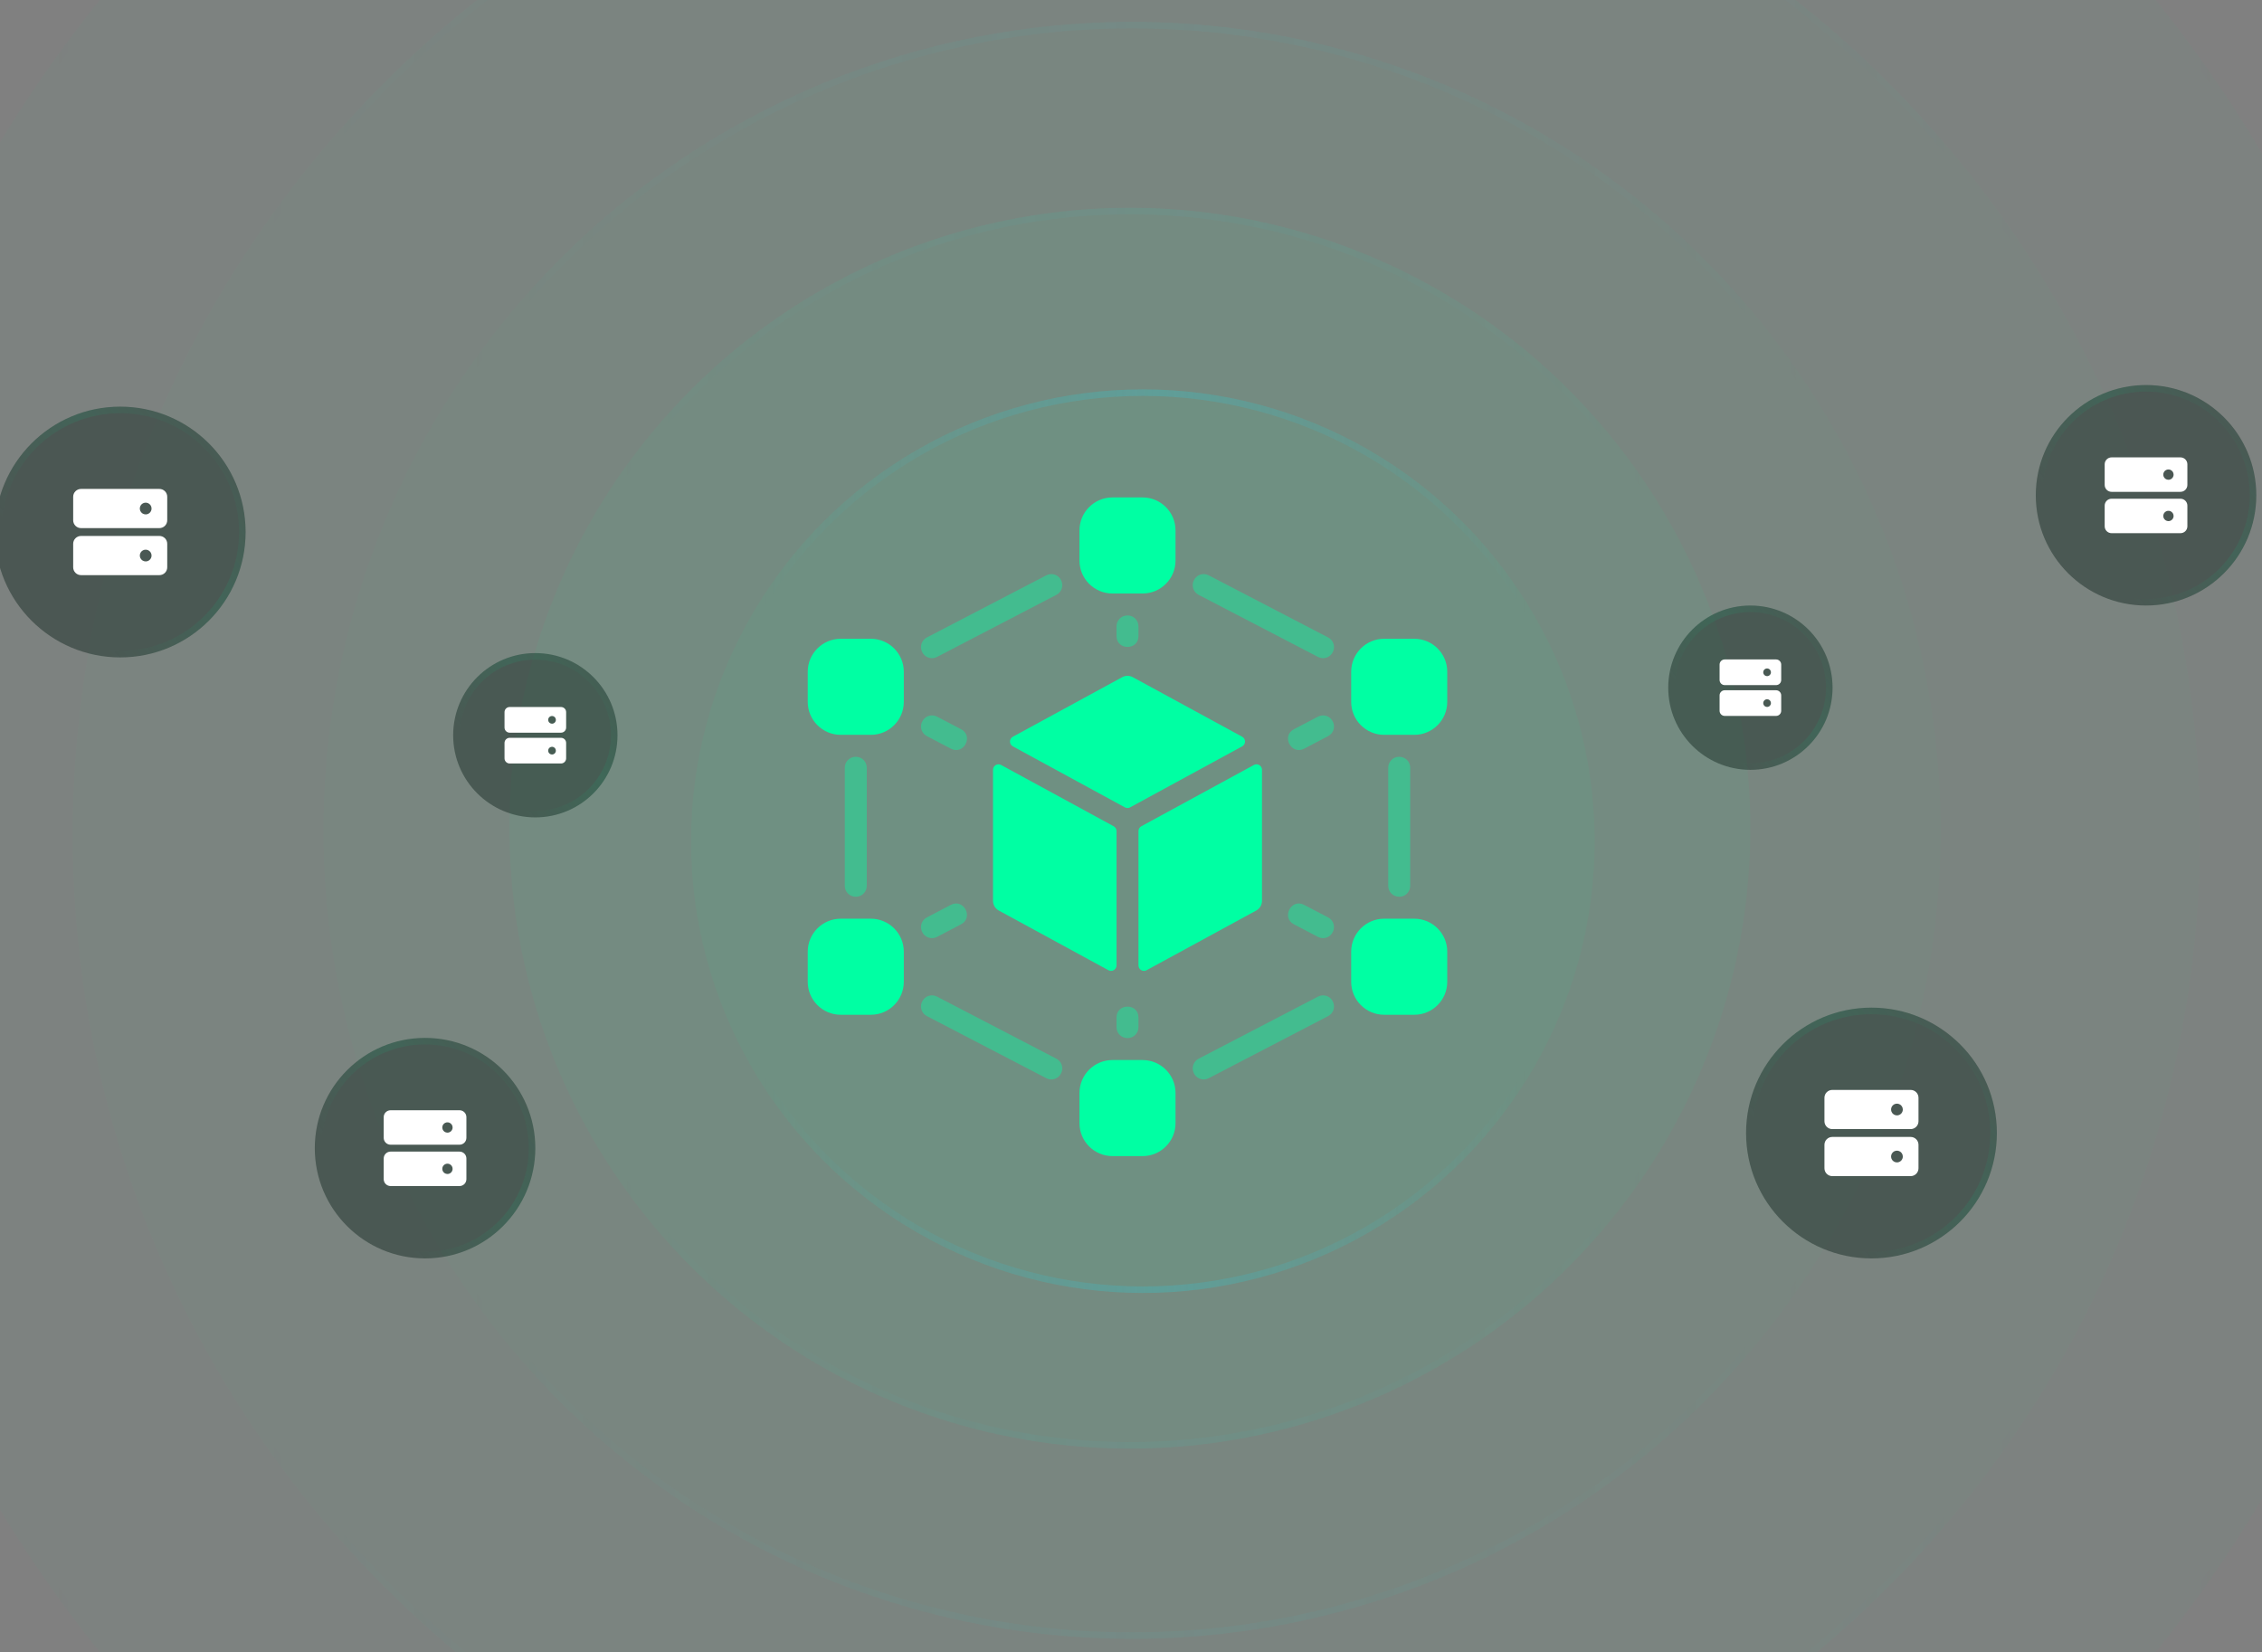<svg width="345" height="252" viewBox="0 0 345 252" fill="none" xmlns="http://www.w3.org/2000/svg">
<rect x="0" y="0" width="345" height="252" fill="#808080" stroke="none"/>
<g clip-path="url(#clip0_490_14092)">
<circle cx="173.319" cy="127.319" r="162.239" fill="#00FFA3" fill-opacity="0.02"/>
<circle cx="173.319" cy="127.319" r="161.739" stroke="url(#paint0_linear_490_14092)" stroke-opacity="0.1"/>
<circle cx="172" cy="126" r="201.15" fill="#00FFA3" fill-opacity="0.02"/>
<circle cx="172" cy="126" r="200.65" stroke="url(#paint1_linear_490_14092)" stroke-opacity="0.1"/>
<circle cx="172.66" cy="126.66" r="123.328" fill="#00FFA3" fill-opacity="0.02"/>
<circle cx="172.66" cy="126.66" r="122.828" stroke="url(#paint2_linear_490_14092)" stroke-opacity="0.1"/>
<circle cx="172.329" cy="126.33" r="94.64" fill="#00FFA3" fill-opacity="0.04"/>
<circle cx="172.329" cy="126.33" r="94.14" stroke="url(#paint3_linear_490_14092)" stroke-opacity="0.1"/>
<circle cx="174.307" cy="128.308" r="68.919" fill="#00FFA3" fill-opacity="0.04"/>
<circle cx="174.307" cy="128.308" r="68.419" stroke="url(#paint4_linear_490_14092)" stroke-opacity="0.4"/>
<path d="M215.083 117.094V135.129C215.083 136.045 214.341 136.786 213.426 136.786C212.429 136.786 211.734 136.009 211.734 135.129V117.094C211.734 116.179 212.476 115.437 213.391 115.437C214.389 115.437 215.083 116.214 215.083 117.094Z" fill="#00FFA3" fill-opacity="0.4"/>
<path d="M132.197 117.094V135.129C132.197 136.045 131.455 136.786 130.54 136.786C129.542 136.786 128.848 136.009 128.848 135.129V117.094C128.848 116.179 129.59 115.437 130.505 115.437C131.502 115.437 132.197 116.214 132.197 117.094Z" fill="#00FFA3" fill-opacity="0.4"/>
<path d="M161.13 90.728L142.904 100.209C142.036 100.66 140.967 100.266 140.604 99.359C140.253 98.483 140.64 97.613 141.361 97.237L159.588 87.756C160.455 87.305 161.524 87.699 161.888 88.607C162.238 89.482 161.851 90.353 161.13 90.728Z" fill="#00FFA3" fill-opacity="0.4"/>
<path d="M161.9 163.585C161.498 164.577 160.417 164.899 159.587 164.467L141.361 154.986C140.603 154.592 140.27 153.687 140.59 152.896C140.992 151.904 142.073 151.582 142.903 152.014L161.129 161.496C161.887 161.889 162.22 162.794 161.9 163.585Z" fill="#00FFA3" fill-opacity="0.4"/>
<path d="M203.343 99.327C202.941 100.319 201.861 100.641 201.03 100.209L182.804 90.728C182.047 90.334 181.713 89.429 182.033 88.638C182.435 87.646 183.516 87.324 184.346 87.756L202.573 97.238C203.33 97.632 203.664 98.536 203.343 99.327Z" fill="#00FFA3" fill-opacity="0.4"/>
<path d="M202.573 154.986L184.347 164.467C183.479 164.918 182.411 164.524 182.047 163.616C181.696 162.741 182.084 161.871 182.805 161.495L201.031 152.014C201.899 151.563 202.967 151.957 203.331 152.865C203.682 153.74 203.294 154.61 202.573 154.986Z" fill="#00FFA3" fill-opacity="0.4"/>
<path d="M171.982 93.878C172.898 93.878 173.64 94.62 173.64 95.536V97.018C173.64 99.234 170.291 99.233 170.291 97.018V95.536C170.291 94.662 170.979 93.878 171.982 93.878Z" fill="#00FFA3" fill-opacity="0.4"/>
<path d="M173.64 155.206V156.687C173.64 157.603 172.898 158.345 171.982 158.345C170.98 158.345 170.291 157.562 170.291 156.687V155.206C170.291 152.989 173.64 152.99 173.64 155.206Z" fill="#00FFA3" fill-opacity="0.4"/>
<path d="M145.027 114.2L141.361 112.28C140.607 111.885 140.274 110.983 140.593 110.194C140.996 109.199 142.08 108.876 142.911 109.311L146.58 111.232C148.548 112.261 146.985 115.228 145.027 114.2Z" fill="#00FFA3" fill-opacity="0.4"/>
<path d="M203.341 110.194C203.661 110.983 203.328 111.885 202.574 112.28L198.908 114.2C196.96 115.223 195.373 112.268 197.355 111.232L201.024 109.311C201.854 108.877 202.938 109.197 203.341 110.194Z" fill="#00FFA3" fill-opacity="0.4"/>
<path d="M146.577 140.991L142.908 142.912C142.039 143.367 140.967 142.972 140.603 142.061C140.254 141.189 140.639 140.32 141.358 139.944L145.024 138.023C146.986 136.995 148.543 139.963 146.577 140.991Z" fill="#00FFA3" fill-opacity="0.4"/>
<path d="M203.34 142.029C202.938 143.024 201.854 143.347 201.022 142.912L197.353 140.991C195.392 139.966 196.942 136.993 198.906 138.023L202.572 139.944C203.327 140.339 203.659 141.24 203.34 142.029Z" fill="#00FFA3" fill-opacity="0.4"/>
<path d="M174.269 161.694H169.664C166.894 161.694 164.641 163.948 164.641 166.718V171.322C164.641 174.092 166.894 176.346 169.664 176.346H174.269C177.039 176.346 179.292 174.092 179.292 171.322V166.718C179.292 163.948 177.039 161.694 174.269 161.694Z" fill="#00FFA3"/>
<path d="M174.269 75.877H169.664C166.894 75.877 164.641 78.131 164.641 80.901V85.505C164.641 88.275 166.894 90.529 169.664 90.529H174.269C177.039 90.529 179.292 88.275 179.292 85.505V80.901C179.292 78.131 177.039 75.877 174.269 75.877Z" fill="#00FFA3"/>
<path d="M132.825 140.135H128.221C125.451 140.135 123.197 142.389 123.197 145.159V149.763C123.197 152.533 125.451 154.787 128.221 154.787H132.825C135.595 154.787 137.849 152.533 137.849 149.763V145.159C137.849 142.389 135.595 140.135 132.825 140.135Z" fill="#00FFA3"/>
<path d="M215.71 97.436H211.105C208.335 97.436 206.082 99.69 206.082 102.46V107.064C206.082 109.834 208.335 112.088 211.105 112.088H215.71C218.48 112.088 220.734 109.834 220.734 107.064V102.46C220.734 99.69 218.48 97.436 215.71 97.436Z" fill="#00FFA3"/>
<path d="M215.71 140.135H211.105C208.335 140.135 206.082 142.389 206.082 145.159V149.763C206.082 152.533 208.335 154.787 211.105 154.787H215.71C218.48 154.787 220.734 152.533 220.734 149.763V145.159C220.734 142.389 218.48 140.135 215.71 140.135Z" fill="#00FFA3"/>
<path d="M132.825 97.436H128.221C125.451 97.436 123.197 99.69 123.197 102.46V107.064C123.197 109.834 125.451 112.088 128.221 112.088H132.825C135.595 112.088 137.849 109.834 137.849 107.064V102.46C137.849 99.69 135.595 97.436 132.825 97.436Z" fill="#00FFA3"/>
<path d="M169.856 126.031L152.693 116.687C152.135 116.383 151.455 116.787 151.455 117.422V137.414C151.455 138.028 151.79 138.592 152.329 138.885L169.055 147.991C169.613 148.295 170.293 147.891 170.293 147.256V126.767C170.293 126.46 170.125 126.178 169.856 126.031Z" fill="#00FFA3"/>
<path d="M172.367 123.15L189.454 113.847C190.037 113.53 190.037 112.693 189.454 112.376L172.768 103.291C172.268 103.019 171.665 103.019 171.166 103.291L154.48 112.376C153.897 112.693 153.897 113.53 154.48 113.847L171.567 123.15C171.816 123.286 172.118 123.286 172.367 123.15Z" fill="#00FFA3"/>
<path d="M173.641 126.767V147.256C173.641 147.891 174.32 148.295 174.878 147.991L191.605 138.885C192.143 138.592 192.478 138.028 192.478 137.414V117.422C192.478 116.787 191.799 116.383 191.241 116.687L174.077 126.031C173.808 126.178 173.641 126.46 173.641 126.767Z" fill="#00FFA3"/>
<circle cx="266.97" cy="104.896" r="12.531" fill="#001810" fill-opacity="0.4"/>
<circle cx="266.97" cy="104.896" r="12.031" stroke="url(#paint5_linear_490_14092)" stroke-opacity="0.2"/>
<g clip-path="url(#clip1_490_14092)">
<path d="M270.886 100.588H263.055C262.847 100.588 262.648 100.671 262.501 100.818C262.354 100.965 262.271 101.164 262.271 101.371V103.721C262.271 103.929 262.354 104.128 262.501 104.275C262.648 104.422 262.847 104.504 263.055 104.504H270.886C271.094 104.504 271.293 104.422 271.44 104.275C271.587 104.128 271.669 103.929 271.669 103.721V101.371C271.669 101.164 271.587 100.965 271.44 100.818C271.293 100.671 271.094 100.588 270.886 100.588ZM269.516 103.134C269.4 103.134 269.286 103.099 269.189 103.035C269.093 102.97 269.018 102.878 268.973 102.771C268.929 102.664 268.917 102.546 268.94 102.432C268.962 102.318 269.018 102.213 269.1 102.131C269.183 102.049 269.287 101.993 269.401 101.97C269.515 101.947 269.633 101.959 269.741 102.004C269.848 102.048 269.94 102.123 270.004 102.22C270.069 102.316 270.103 102.43 270.103 102.546C270.103 102.702 270.041 102.851 269.931 102.962C269.821 103.072 269.672 103.134 269.516 103.134ZM270.886 105.287H263.055C262.847 105.287 262.648 105.37 262.501 105.517C262.354 105.664 262.271 105.863 262.271 106.07V108.42C262.271 108.628 262.354 108.827 262.501 108.974C262.648 109.121 262.847 109.203 263.055 109.203H270.886C271.094 109.203 271.293 109.121 271.44 108.974C271.587 108.827 271.669 108.628 271.669 108.42V106.07C271.669 105.863 271.587 105.664 271.44 105.517C271.293 105.37 271.094 105.287 270.886 105.287ZM269.516 107.833C269.4 107.833 269.286 107.798 269.189 107.734C269.093 107.669 269.018 107.577 268.973 107.47C268.929 107.363 268.917 107.245 268.94 107.131C268.962 107.017 269.018 106.912 269.1 106.83C269.183 106.748 269.287 106.692 269.401 106.669C269.515 106.646 269.633 106.658 269.741 106.703C269.848 106.747 269.94 106.822 270.004 106.919C270.069 107.015 270.103 107.129 270.103 107.245C270.103 107.401 270.041 107.55 269.931 107.661C269.821 107.771 269.672 107.833 269.516 107.833Z" fill="white"/>
</g>
<circle cx="81.648" cy="112.15" r="12.531" fill="#001810" fill-opacity="0.4"/>
<circle cx="81.648" cy="112.15" r="12.031" stroke="url(#paint6_linear_490_14092)" stroke-opacity="0.2"/>
<g clip-path="url(#clip2_490_14092)">
<path d="M85.564 107.843H77.732C77.525 107.843 77.326 107.925 77.179 108.072C77.032 108.219 76.949 108.418 76.949 108.626V110.976C76.949 111.183 77.032 111.382 77.179 111.529C77.326 111.676 77.525 111.759 77.732 111.759H85.564C85.772 111.759 85.971 111.676 86.118 111.529C86.265 111.382 86.347 111.183 86.347 110.976V108.626C86.347 108.418 86.265 108.219 86.118 108.072C85.971 107.925 85.772 107.843 85.564 107.843ZM84.194 110.388C84.077 110.388 83.964 110.354 83.867 110.289C83.771 110.225 83.695 110.133 83.651 110.026C83.606 109.918 83.595 109.8 83.617 109.686C83.64 109.572 83.696 109.468 83.778 109.385C83.86 109.303 83.965 109.247 84.079 109.225C84.193 109.202 84.311 109.214 84.418 109.258C84.526 109.303 84.617 109.378 84.682 109.474C84.746 109.571 84.781 109.685 84.781 109.801C84.781 109.957 84.719 110.106 84.609 110.216C84.499 110.326 84.349 110.388 84.194 110.388ZM85.564 112.542H77.732C77.525 112.542 77.326 112.624 77.179 112.771C77.032 112.918 76.949 113.117 76.949 113.325V115.675C76.949 115.882 77.032 116.081 77.179 116.228C77.326 116.375 77.525 116.458 77.732 116.458H85.564C85.772 116.458 85.971 116.375 86.118 116.228C86.265 116.081 86.347 115.882 86.347 115.675V113.325C86.347 113.117 86.265 112.918 86.118 112.771C85.971 112.624 85.772 112.542 85.564 112.542ZM84.194 115.087C84.077 115.087 83.964 115.053 83.867 114.988C83.771 114.924 83.695 114.832 83.651 114.725C83.606 114.617 83.595 114.499 83.617 114.385C83.64 114.271 83.696 114.167 83.778 114.084C83.86 114.002 83.965 113.946 84.079 113.924C84.193 113.901 84.311 113.913 84.418 113.957C84.526 114.002 84.617 114.077 84.682 114.173C84.746 114.27 84.781 114.384 84.781 114.5C84.781 114.656 84.719 114.805 84.609 114.915C84.499 115.025 84.349 115.087 84.194 115.087Z" fill="white"/>
</g>
<circle cx="285.436" cy="172.825" r="19.126" fill="#001810" fill-opacity="0.4"/>
<circle cx="285.436" cy="172.825" r="18.626" stroke="url(#paint7_linear_490_14092)" stroke-opacity="0.2"/>
<g clip-path="url(#clip3_490_14092)">
<path d="M291.413 166.251H279.459C279.142 166.251 278.838 166.377 278.614 166.601C278.39 166.825 278.264 167.129 278.264 167.446V171.032C278.264 171.349 278.39 171.653 278.614 171.877C278.838 172.102 279.142 172.228 279.459 172.228H291.413C291.73 172.228 292.034 172.102 292.258 171.877C292.482 171.653 292.608 171.349 292.608 171.032V167.446C292.608 167.129 292.482 166.825 292.258 166.601C292.034 166.377 291.73 166.251 291.413 166.251ZM289.321 170.136C289.143 170.136 288.97 170.083 288.823 169.985C288.675 169.886 288.56 169.746 288.492 169.582C288.425 169.418 288.407 169.238 288.441 169.064C288.476 168.89 288.561 168.731 288.687 168.605C288.812 168.48 288.972 168.394 289.146 168.36C289.32 168.325 289.5 168.343 289.664 168.411C289.828 168.479 289.968 168.594 290.066 168.741C290.165 168.888 290.217 169.062 290.217 169.239C290.217 169.477 290.123 169.705 289.955 169.873C289.787 170.041 289.559 170.136 289.321 170.136ZM291.413 173.423H279.459C279.142 173.423 278.838 173.549 278.614 173.773C278.39 173.997 278.264 174.301 278.264 174.618V178.204C278.264 178.521 278.39 178.825 278.614 179.05C278.838 179.274 279.142 179.4 279.459 179.4H291.413C291.73 179.4 292.034 179.274 292.258 179.05C292.482 178.825 292.608 178.521 292.608 178.204V174.618C292.608 174.301 292.482 173.997 292.258 173.773C292.034 173.549 291.73 173.423 291.413 173.423ZM289.321 177.308C289.143 177.308 288.97 177.255 288.823 177.157C288.675 177.058 288.56 176.918 288.492 176.754C288.425 176.591 288.407 176.41 288.441 176.236C288.476 176.062 288.561 175.903 288.687 175.777C288.812 175.652 288.972 175.567 289.146 175.532C289.32 175.497 289.5 175.515 289.664 175.583C289.828 175.651 289.968 175.766 290.066 175.913C290.165 176.061 290.217 176.234 290.217 176.411C290.217 176.649 290.123 176.877 289.955 177.045C289.787 177.213 289.559 177.308 289.321 177.308Z" fill="white"/>
</g>
<circle cx="18.335" cy="81.153" r="19.126" fill="#001810" fill-opacity="0.4"/>
<circle cx="18.335" cy="81.153" r="18.626" stroke="url(#paint8_linear_490_14092)" stroke-opacity="0.2"/>
<g clip-path="url(#clip4_490_14092)">
<path d="M24.311 74.579H12.357C12.04 74.579 11.736 74.705 11.512 74.929C11.288 75.153 11.162 75.457 11.162 75.774V79.36C11.162 79.677 11.288 79.981 11.512 80.206C11.736 80.43 12.04 80.556 12.357 80.556H24.311C24.628 80.556 24.932 80.43 25.156 80.206C25.381 79.981 25.506 79.677 25.506 79.36V75.774C25.506 75.457 25.381 75.153 25.156 74.929C24.932 74.705 24.628 74.579 24.311 74.579ZM22.219 78.464C22.042 78.464 21.869 78.411 21.721 78.313C21.574 78.214 21.459 78.074 21.391 77.91C21.323 77.746 21.305 77.566 21.34 77.392C21.375 77.218 21.46 77.059 21.585 76.933C21.711 76.808 21.87 76.723 22.044 76.688C22.218 76.653 22.398 76.671 22.562 76.739C22.726 76.807 22.866 76.922 22.965 77.069C23.063 77.217 23.116 77.39 23.116 77.567C23.116 77.805 23.021 78.033 22.853 78.201C22.685 78.369 22.457 78.464 22.219 78.464ZM24.311 81.751H12.357C12.04 81.751 11.736 81.877 11.512 82.101C11.288 82.325 11.162 82.629 11.162 82.946V86.532C11.162 86.85 11.288 87.153 11.512 87.378C11.736 87.602 12.04 87.728 12.357 87.728H24.311C24.628 87.728 24.932 87.602 25.156 87.378C25.381 87.153 25.506 86.85 25.506 86.532V82.946C25.506 82.629 25.381 82.325 25.156 82.101C24.932 81.877 24.628 81.751 24.311 81.751ZM22.219 85.636C22.042 85.636 21.869 85.583 21.721 85.485C21.574 85.386 21.459 85.246 21.391 85.082C21.323 84.919 21.305 84.738 21.34 84.564C21.375 84.391 21.46 84.231 21.585 84.106C21.711 83.98 21.87 83.895 22.044 83.86C22.218 83.826 22.398 83.843 22.562 83.911C22.726 83.979 22.866 84.094 22.965 84.241C23.063 84.389 23.116 84.562 23.116 84.739C23.116 84.977 23.021 85.205 22.853 85.373C22.685 85.541 22.457 85.636 22.219 85.636Z" fill="white"/>
</g>
<circle cx="327.314" cy="75.547" r="16.817" fill="#001810" fill-opacity="0.4"/>
<circle cx="327.314" cy="75.547" r="16.317" stroke="url(#paint9_linear_490_14092)" stroke-opacity="0.2"/>
<g clip-path="url(#clip5_490_14092)">
<path d="M332.568 69.766H322.057C321.778 69.766 321.511 69.877 321.314 70.074C321.117 70.272 321.006 70.539 321.006 70.818V73.971C321.006 74.25 321.117 74.517 321.314 74.714C321.511 74.911 321.778 75.022 322.057 75.022H332.568C332.847 75.022 333.114 74.911 333.311 74.714C333.508 74.517 333.619 74.25 333.619 73.971V70.818C333.619 70.539 333.508 70.272 333.311 70.074C333.114 69.877 332.847 69.766 332.568 69.766ZM330.728 73.183C330.573 73.183 330.42 73.136 330.29 73.05C330.161 72.963 330.06 72.84 330 72.696C329.94 72.552 329.925 72.393 329.955 72.24C329.986 72.088 330.061 71.947 330.171 71.837C330.281 71.727 330.422 71.651 330.575 71.621C330.728 71.591 330.886 71.606 331.03 71.666C331.174 71.726 331.297 71.827 331.384 71.956C331.471 72.086 331.517 72.238 331.517 72.394C331.517 72.603 331.434 72.804 331.286 72.952C331.138 73.1 330.938 73.183 330.728 73.183ZM332.568 76.073H322.057C321.778 76.073 321.511 76.184 321.314 76.381C321.117 76.578 321.006 76.845 321.006 77.124V80.278C321.006 80.556 321.117 80.824 321.314 81.021C321.511 81.218 321.778 81.329 322.057 81.329H332.568C332.847 81.329 333.114 81.218 333.311 81.021C333.508 80.824 333.619 80.556 333.619 80.278V77.124C333.619 76.845 333.508 76.578 333.311 76.381C333.114 76.184 332.847 76.073 332.568 76.073ZM330.728 79.489C330.573 79.489 330.42 79.443 330.29 79.356C330.161 79.27 330.06 79.147 330 79.002C329.94 78.859 329.925 78.7 329.955 78.547C329.986 78.394 330.061 78.254 330.171 78.143C330.281 78.033 330.422 77.958 330.575 77.928C330.728 77.897 330.886 77.913 331.03 77.972C331.174 78.032 331.297 78.133 331.384 78.263C331.471 78.392 331.517 78.545 331.517 78.701C331.517 78.91 331.434 79.11 331.286 79.258C331.138 79.406 330.938 79.489 330.728 79.489Z" fill="white"/>
</g>
<circle cx="64.829" cy="175.133" r="16.817" fill="#001810" fill-opacity="0.4"/>
<circle cx="64.829" cy="175.133" r="16.317" stroke="url(#paint10_linear_490_14092)" stroke-opacity="0.2"/>
<g clip-path="url(#clip6_490_14092)">
<path d="M70.084 169.352H59.573C59.294 169.352 59.026 169.463 58.829 169.66C58.632 169.857 58.522 170.125 58.522 170.404V173.557C58.522 173.836 58.632 174.103 58.829 174.3C59.026 174.497 59.294 174.608 59.573 174.608H70.084C70.362 174.608 70.63 174.497 70.827 174.3C71.024 174.103 71.135 173.836 71.135 173.557V170.404C71.135 170.125 71.024 169.857 70.827 169.66C70.63 169.463 70.362 169.352 70.084 169.352ZM68.244 172.768C68.088 172.768 67.936 172.722 67.806 172.636C67.677 172.549 67.575 172.426 67.516 172.282C67.456 172.138 67.441 171.979 67.471 171.826C67.501 171.673 67.576 171.533 67.687 171.423C67.797 171.313 67.937 171.237 68.09 171.207C68.243 171.177 68.402 171.192 68.546 171.252C68.69 171.312 68.813 171.413 68.9 171.542C68.986 171.672 69.032 171.824 69.032 171.98C69.032 172.189 68.949 172.39 68.802 172.538C68.654 172.685 68.453 172.768 68.244 172.768ZM70.084 175.659H59.573C59.294 175.659 59.026 175.77 58.829 175.967C58.632 176.164 58.522 176.431 58.522 176.71V179.863C58.522 180.142 58.632 180.409 58.829 180.607C59.026 180.804 59.294 180.914 59.573 180.914H70.084C70.362 180.914 70.63 180.804 70.827 180.607C71.024 180.409 71.135 180.142 71.135 179.863V176.71C71.135 176.431 71.024 176.164 70.827 175.967C70.63 175.77 70.362 175.659 70.084 175.659ZM68.244 179.075C68.088 179.075 67.936 179.029 67.806 178.942C67.677 178.856 67.575 178.732 67.516 178.588C67.456 178.444 67.441 178.286 67.471 178.133C67.501 177.98 67.576 177.84 67.687 177.729C67.797 177.619 67.937 177.544 68.09 177.514C68.243 177.483 68.402 177.499 68.546 177.558C68.69 177.618 68.813 177.719 68.9 177.849C68.986 177.978 69.032 178.131 69.032 178.287C69.032 178.496 68.949 178.696 68.802 178.844C68.654 178.992 68.453 179.075 68.244 179.075Z" fill="white"/>
</g>
</g>
<defs>
<linearGradient id="paint0_linear_490_14092" x1="36.43" y1="289.558" x2="311.476" y2="289.558" gradientUnits="userSpaceOnUse">
<stop stop-color="#22D3EE" stop-opacity="0"/>
<stop offset="0.515" stop-color="#22D3EE" stop-opacity="0.52"/>
<stop offset="1" stop-color="#22D3EE" stop-opacity="0"/>
</linearGradient>
<linearGradient id="paint1_linear_490_14092" x1="2.279" y1="327.15" x2="343.292" y2="327.15" gradientUnits="userSpaceOnUse">
<stop stop-color="#22D3EE" stop-opacity="0"/>
<stop offset="0.515" stop-color="#22D3EE" stop-opacity="0.52"/>
<stop offset="1" stop-color="#22D3EE" stop-opacity="0"/>
</linearGradient>
<linearGradient id="paint2_linear_490_14092" x1="68.602" y1="249.988" x2="277.682" y2="249.988" gradientUnits="userSpaceOnUse">
<stop stop-color="#22D3EE" stop-opacity="0"/>
<stop offset="0.515" stop-color="#22D3EE" stop-opacity="0.52"/>
<stop offset="1" stop-color="#22D3EE" stop-opacity="0"/>
</linearGradient>
<linearGradient id="paint3_linear_490_14092" x1="92.477" y1="220.969" x2="252.921" y2="220.969" gradientUnits="userSpaceOnUse">
<stop stop-color="#22D3EE" stop-opacity="0"/>
<stop offset="0.515" stop-color="#22D3EE" stop-opacity="0.52"/>
<stop offset="1" stop-color="#22D3EE" stop-opacity="0"/>
</linearGradient>
<linearGradient id="paint4_linear_490_14092" x1="116.157" y1="197.227" x2="232.996" y2="197.227" gradientUnits="userSpaceOnUse">
<stop stop-color="#22D3EE" stop-opacity="0"/>
<stop offset="0.515" stop-color="#22D3EE" stop-opacity="0.52"/>
<stop offset="1" stop-color="#22D3EE" stop-opacity="0"/>
</linearGradient>
<linearGradient id="paint5_linear_490_14092" x1="270.166" y1="122.738" x2="289.003" y2="107.806" gradientUnits="userSpaceOnUse">
<stop stop-color="#00CC83" stop-opacity="0"/>
<stop offset="0.515" stop-color="#00CC83" stop-opacity="0.52"/>
<stop offset="1" stop-color="#00CC83" stop-opacity="0"/>
</linearGradient>
<linearGradient id="paint6_linear_490_14092" x1="84.844" y1="129.992" x2="103.68" y2="115.061" gradientUnits="userSpaceOnUse">
<stop stop-color="#00CC83" stop-opacity="0"/>
<stop offset="0.515" stop-color="#00CC83" stop-opacity="0.52"/>
<stop offset="1" stop-color="#00CC83" stop-opacity="0"/>
</linearGradient>
<linearGradient id="paint7_linear_490_14092" x1="290.315" y1="200.058" x2="319.065" y2="177.268" gradientUnits="userSpaceOnUse">
<stop stop-color="#00CC83" stop-opacity="0"/>
<stop offset="0.515" stop-color="#00CC83" stop-opacity="0.52"/>
<stop offset="1" stop-color="#00CC83" stop-opacity="0"/>
</linearGradient>
<linearGradient id="paint8_linear_490_14092" x1="23.213" y1="108.386" x2="51.963" y2="85.596" gradientUnits="userSpaceOnUse">
<stop stop-color="#00CC83" stop-opacity="0"/>
<stop offset="0.515" stop-color="#00CC83" stop-opacity="0.52"/>
<stop offset="1" stop-color="#00CC83" stop-opacity="0"/>
</linearGradient>
<linearGradient id="paint9_linear_490_14092" x1="331.603" y1="99.493" x2="356.883" y2="79.454" gradientUnits="userSpaceOnUse">
<stop stop-color="#00CC83" stop-opacity="0"/>
<stop offset="0.515" stop-color="#00CC83" stop-opacity="0.52"/>
<stop offset="1" stop-color="#00CC83" stop-opacity="0"/>
</linearGradient>
<linearGradient id="paint10_linear_490_14092" x1="69.119" y1="199.079" x2="94.399" y2="179.04" gradientUnits="userSpaceOnUse">
<stop stop-color="#00CC83" stop-opacity="0"/>
<stop offset="0.515" stop-color="#00CC83" stop-opacity="0.52"/>
<stop offset="1" stop-color="#00CC83" stop-opacity="0"/>
</linearGradient>
<clipPath id="clip0_490_14092">
<rect width="345" height="252" fill="white"/>
</clipPath>
<clipPath id="clip1_490_14092">
<rect width="12.531" height="12.531" fill="white" transform="translate(260.705 98.63)"/>
</clipPath>
<clipPath id="clip2_490_14092">
<rect width="12.531" height="12.531" fill="white" transform="translate(75.383 105.885)"/>
</clipPath>
<clipPath id="clip3_490_14092">
<rect width="19.126" height="19.126" fill="white" transform="translate(275.873 163.262)"/>
</clipPath>
<clipPath id="clip4_490_14092">
<rect width="19.126" height="19.126" fill="white" transform="translate(8.771 71.591)"/>
</clipPath>
<clipPath id="clip5_490_14092">
<rect width="16.817" height="16.817" fill="white" transform="translate(318.904 67.139)"/>
</clipPath>
<clipPath id="clip6_490_14092">
<rect width="16.817" height="16.817" fill="white" transform="translate(56.42 166.725)"/>
</clipPath>
</defs>
</svg>
